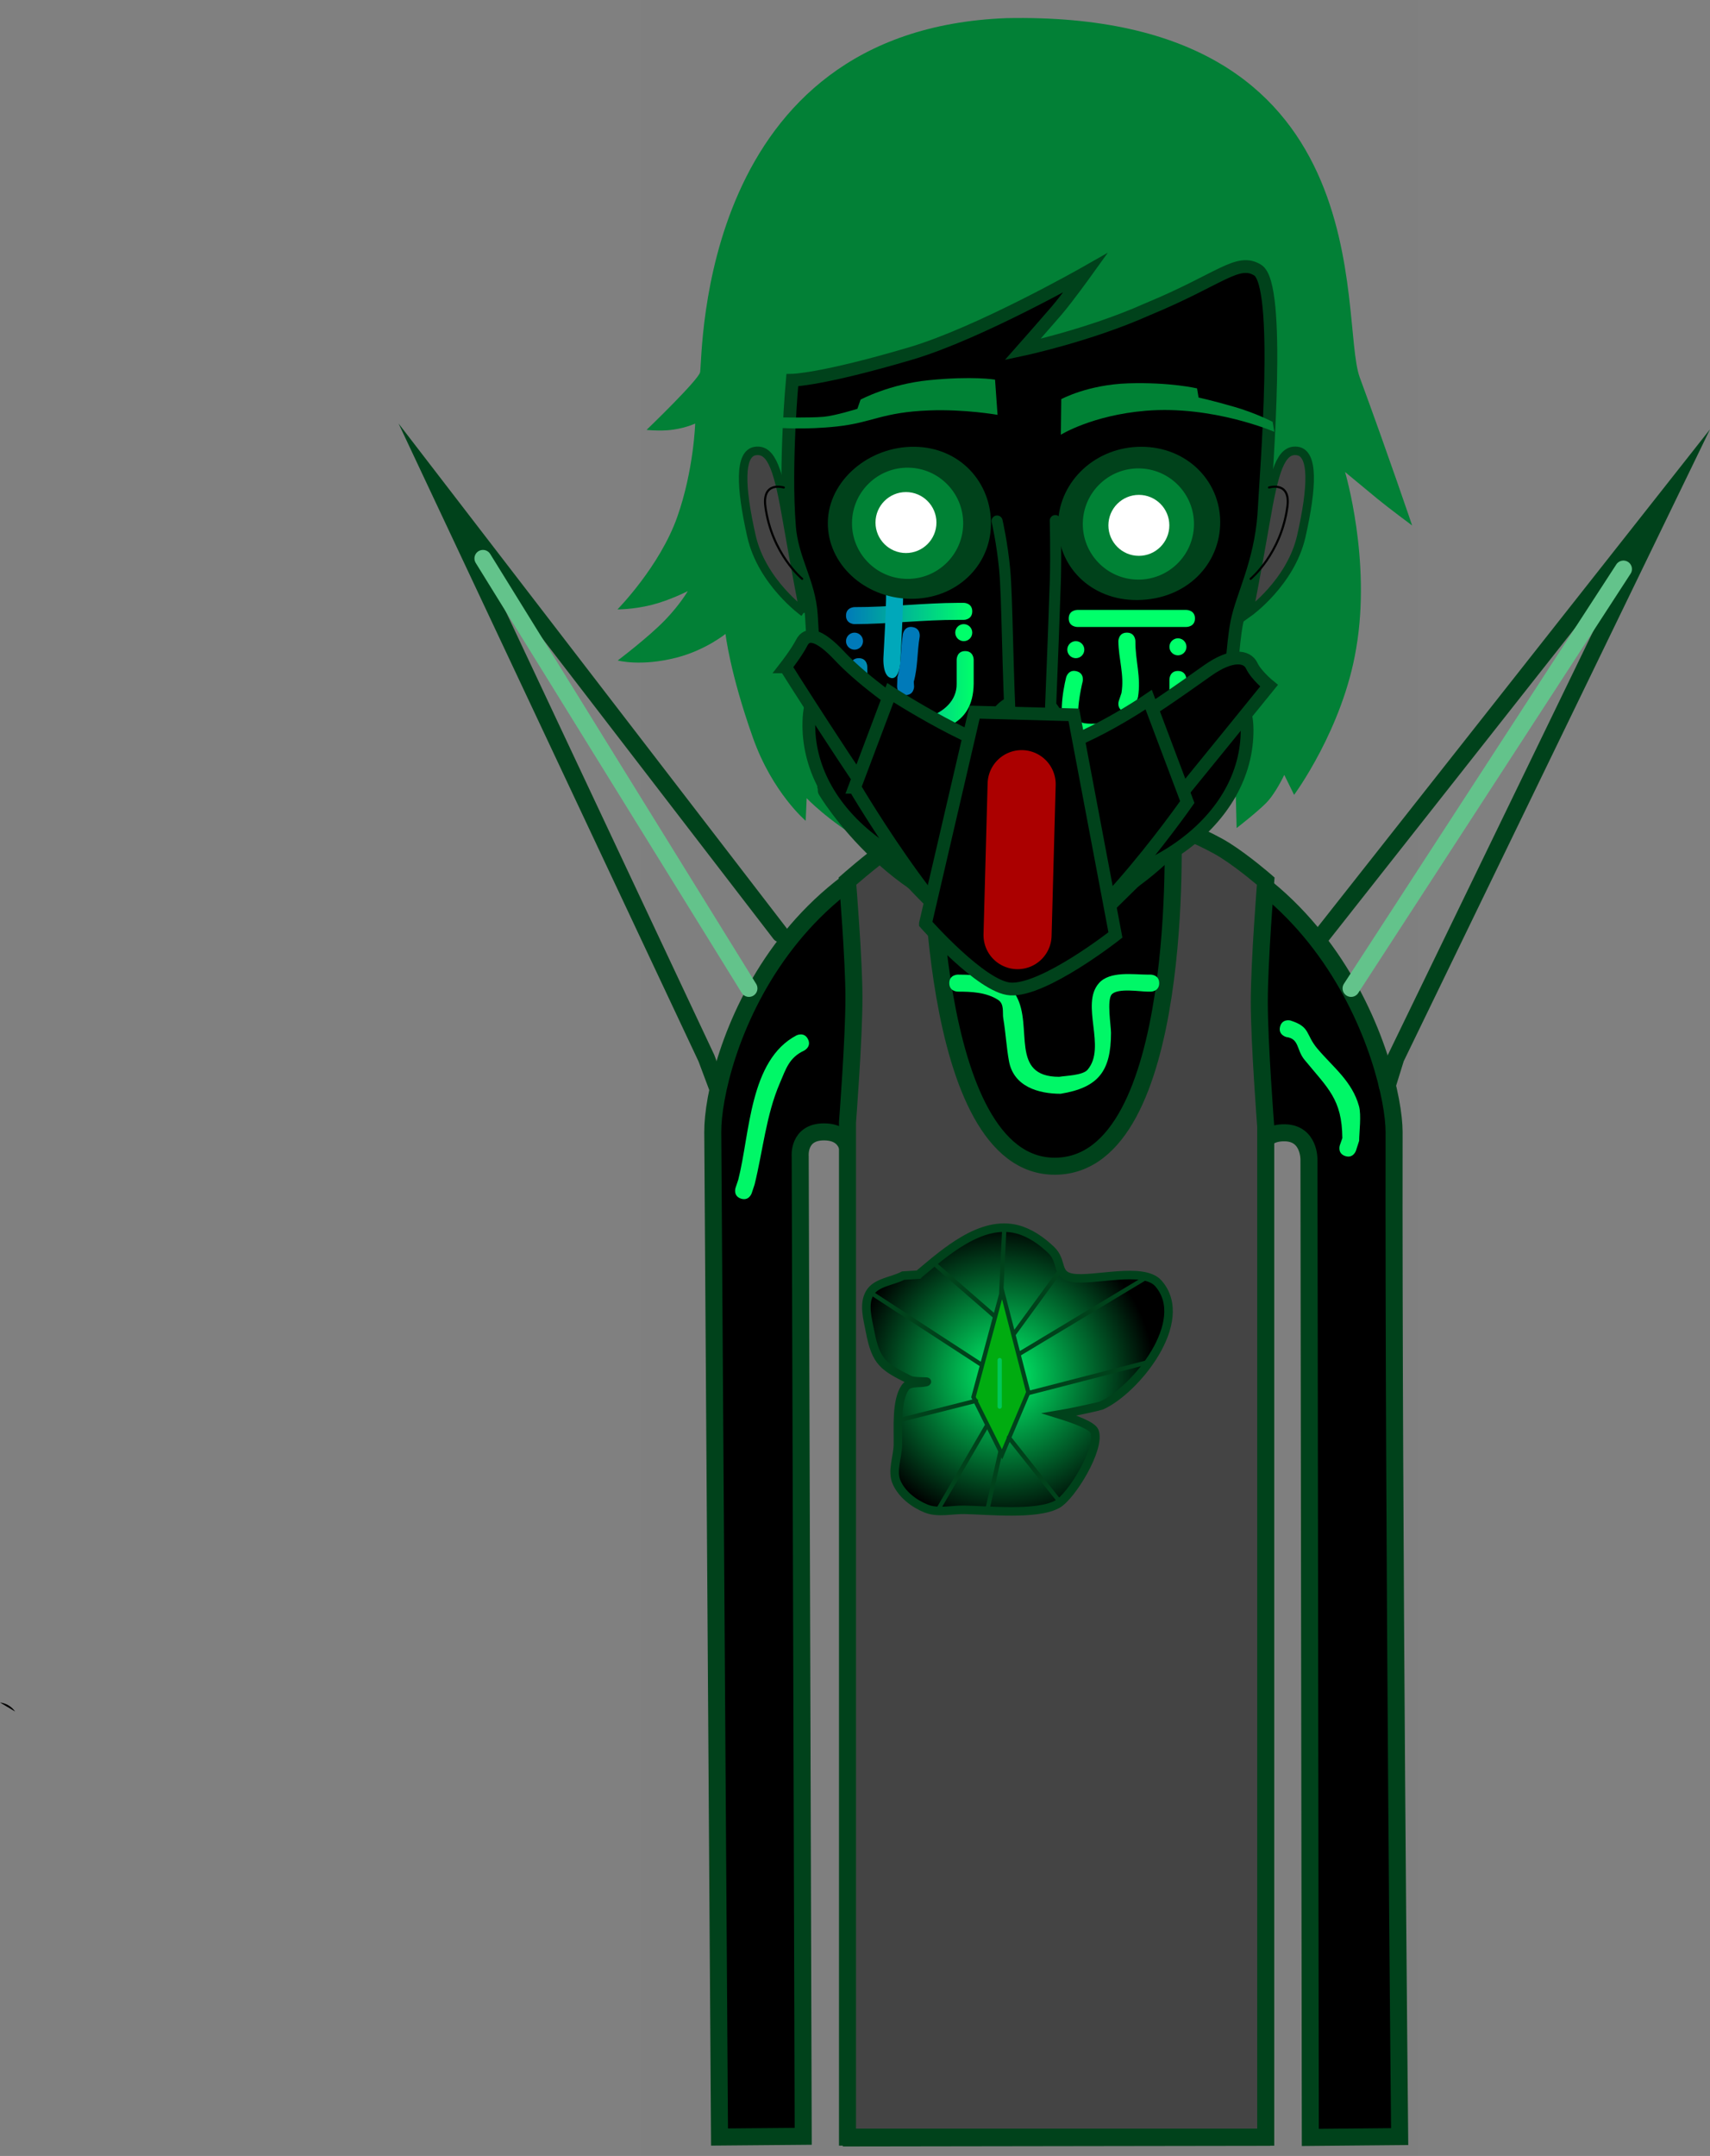 <svg version="1.1" xmlns="http://www.w3.org/2000/svg" xmlns:xlink="http://www.w3.org/1999/xlink" width="200.914" height="253.225" viewBox="0,0,200.914,253.225"><rect x="0" y="0" width="200.914" height="253.225" fill="#808080" stroke="none"/><defs><linearGradient x1="215.529" y1="125.445" x2="230.363" y2="125.445" gradientUnits="userSpaceOnUse" id="color-1"><stop offset="0" stop-color="#007ab9"/><stop offset="1" stop-color="#00ff6a"/></linearGradient><radialGradient cx="233.984" cy="214.909" r="17.754" gradientUnits="userSpaceOnUse" id="color-2"><stop offset="0" stop-color="#00f96d"/><stop offset="1" stop-color="#000000"/></radialGradient><linearGradient x1="216.029" y1="134.695" x2="230.529" y2="134.695" gradientUnits="userSpaceOnUse" id="color-3"><stop offset="0" stop-color="#007ab9"/><stop offset="1" stop-color="#00ff6a"/></linearGradient></defs><g transform="translate(-116.128,-53.388)"><g data-paper-data="{&quot;isPaintingLayer&quot;:true}" fill-rule="nonzero" stroke-linejoin="miter" stroke-miterlimit="10" stroke-dasharray="" stroke-dashoffset="0" style="mix-blend-mode: normal"><path d="M191.453,306.613v-253.225h91.182v253.225z" fill-opacity="0.01" fill="#000000" stroke="none" stroke-width="0" stroke-linecap="butt"/><path d="M200.667,304.392c0,0 -0.635,-94.384 -0.793,-118.012c-0.055,-8.153 8.187,-36.761 40.202,-36.921c31.602,-0.158 39.857,29.487 39.849,36.897c-0.077,46.243 0.654,117.986 0.654,117.986l-10.497,0.096l-0.159,-114.843c0,0 0.075,-3.099 -2.816,-3.154c-3.434,-0.065 -2.945,3.116 -2.945,3.116l0.205,114.87l-48.214,0.072l-0.305,-115.233c0,0 0.279,-2.919 -2.886,-2.934c-3.111,-0.015 -2.816,2.909 -2.816,2.909l0.353,115.067z" fill="#000000" stroke="#00421b" stroke-width="2" stroke-linecap="butt"/><path d="M255.265,200.334c-0.571,0 -1.034,-0.463 -1.034,-1.034c0,-0.571 0.463,-1.034 1.034,-1.034c0.571,0 1.034,0.463 1.034,1.034c0,0.571 -0.463,1.034 -1.034,1.034z" fill="#000000" stroke="none" stroke-width="1.5" stroke-linecap="butt"/><path d="M250.005,204.57c-4.463,-0.314 -6.552,-1.794 -6.17,-2.58c0.118,-0.242 2.846,1.064 6.97,1.305c6.409,0.375 8.51,-0.632 8.51,-0.632v1.346c0,0 -2.413,1.047 -9.311,0.561z" fill="#000000" stroke="#000000" stroke-width="0" stroke-linecap="butt"/><path d="M222.192,199.3c0,-0.571 0.463,-1.034 1.034,-1.034c0.571,0 1.034,0.463 1.034,1.034c0,0.571 -0.463,1.034 -1.034,1.034c-0.571,0 -1.034,-0.463 -1.034,-1.034z" fill="#000000" stroke="none" stroke-width="1.5" stroke-linecap="butt"/><path d="M228.486,204.57c-6.897,0.486 -9.311,-0.561 -9.311,-0.561v-1.346c0,0 2.101,1.007 8.51,0.632c4.124,-0.241 6.853,-1.547 6.97,-1.305c0.383,0.786 -1.706,2.266 -6.17,2.58z" fill="#000000" stroke="#000000" stroke-width="0" stroke-linecap="butt"/><path d="M239.766,261.121c-0.819,0 -1.483,-0.664 -1.483,-1.483c0,-0.819 0.664,-1.483 1.483,-1.483c0.819,0 1.483,0.664 1.483,1.483c0,0.819 -0.664,1.483 -1.483,1.483z" data-paper-data="{&quot;index&quot;:null}" fill="#000000" stroke="none" stroke-width="1.5" stroke-linecap="butt"/><path d="M215.703,304.406v-119.201c0,0 0.757,-9.731 0.757,-14.639c0,-4.498 -0.757,-13.687 -0.757,-13.687c0,0 2.673,-2.353 4.656,-3.748c1.983,-1.395 5.172,-2.804 5.172,-2.804c0,0 -0.602,40.109 14.56,40.039c15.435,-0.072 13.832,-40.039 13.832,-40.039c0,0 3.913,1.52 6.166,2.947c2.253,1.427 4.754,3.605 4.754,3.605c0,0 -0.757,9.425 -0.757,14.192c0,4.842 0.757,14.639 0.757,14.639v118.697z" fill="#444444" stroke="#00421b" stroke-width="2" stroke-linecap="butt"/><path d="M192.096,103.88c0,0 6.163,-5.922 6.292,-6.788c0.337,-2.271 -0.168,-40.173 35.968,-41.574c44.636,-0.914 39.015,35.349 41.531,42.19c3.45,9.381 6.157,17.4 6.157,17.4c0,0 -2.767,-2.054 -4.08,-3.134c-1.224,-1.008 -3.801,-3.146 -3.801,-3.146c0,0 3.091,10.348 1.311,20.695c-1.562,9.481 -7.298,17.225 -7.298,17.225l-1.155,-2.347c0,0 -1.023,2.198 -2.16,3.333c-1.137,1.135 -3.439,2.913 -3.439,2.913l-0.092,-3.704c0,0 -7.06,11.018 -24.351,10.872c-16.306,-0.255 -26.072,-10.675 -26.072,-10.675l-0.116,2.655c0,0 -3.895,-3.293 -6.181,-9.708c-2.725,-7.646 -3.239,-12.243 -3.239,-12.243c0,0 -2.339,1.899 -5.717,2.774c-4.233,1.097 -6.947,0.345 -6.947,0.345c0,0 3.608,-2.717 5.584,-4.77c1.76,-1.828 2.647,-3.377 2.647,-3.377c0,0 -2.108,1.085 -4.233,1.618c-2.217,0.556 -4.03,0.531 -4.03,0.531c0,0 4.975,-5.037 7.031,-10.874c1.941,-5.511 2.1,-10.957 2.1,-10.957c0,0 -1.362,0.662 -3.33,0.795c-1.248,0.085 -2.378,-0.049 -2.378,-0.049z" fill="#028036" stroke="none" stroke-width="1.5" stroke-linecap="butt"/><path d="M208.882,115.202c-0.577,-7.293 0.335,-17.154 0.335,-17.154c0,0 3.411,-0.041 13.914,-3.144c8.07,-2.384 20.547,-9.487 20.547,-9.487c0,0 -2.16,3.005 -3.408,4.46c-1.327,1.547 -3.993,4.563 -3.993,4.563c0,0 7.838,-1.668 14.675,-4.729c8.568,-3.536 10.593,-6.053 12.95,-4.593c2.783,1.724 1.03,23.183 0.718,28.741c-0.422,5.669 -2.533,9.5 -3.15,12.521c-0.617,3.021 -0.41,6.137 -2.206,16.04c-1.121,6.18 -4.162,8.925 -10.019,14.661c-5.858,5.736 -9.054,9.253 -13.014,9.322c-3.811,0.066 -8.936,-5.1 -13.935,-10.382c-5.324,-5.625 -8.875,-8.477 -9.716,-15.14c-0.757,-6 -0.777,-9.909 -1.123,-15.248c-0.253,-3.903 -2.261,-6.445 -2.576,-10.428z" fill="#000000" stroke="#00421b" stroke-width="1.5" stroke-linecap="butt"/><path d="M230.363,125.195c0,0.595 -0.355,0.836 -0.641,0.934c-0.111,0.043 -0.232,0.066 -0.359,0.066h-0.667c-4.048,-0.015 -8.132,0.487 -12.167,0.5c0,0 -1,0 -1,-1c0,-1 1,-1 1,-1c4.029,0.015 8.123,-0.487 12.167,-0.5h0.667c0,0 0.164,0 0.359,0.066c0.287,0.097 0.641,0.338 0.641,0.934z" fill="url(#color-1)" stroke="none" stroke-width="0.5" stroke-linecap="butt"/><path d="M256.952,100.082c0,0 1.524,0.318 4.256,1.11c2.495,0.724 4.449,1.744 4.449,1.744l0.195,1.17c0,0 -7.25,-3.13 -15.116,-2.471c-6.29,0.527 -9.963,2.812 -9.963,2.812l0.046,-4.177c0,0 3.127,-1.704 7.864,-1.856c4.904,-0.157 8.091,0.591 8.091,0.591z" data-paper-data="{&quot;index&quot;:null}" fill="#008235" stroke="none" stroke-width="1.5" stroke-linecap="butt"/><path d="M222.529,135.028c-1,0 -1,-1 -1,-1l0.038,-1.108c0.486,-1.644 0.365,-3.365 0.642,-5.056c0,0 0.164,-0.986 1.151,-0.822c0.986,0.164 0.822,1.151 0.822,1.151c-0.303,1.776 -0.206,3.53 -0.692,5.277l0.038,0.559c0,0 0,1 -1,1z" fill="#007ab9" stroke="none" stroke-width="0.5" stroke-linecap="butt"/><path d="M236.514,144.629c-1.034,0 -3.538,-3.26 -3.787,-5.364c-0.222,-1.882 1.315,-3.828 3.787,-3.828c2.472,0 4.202,0.491 4.03,4.189c-0.146,3.138 -1.558,5.003 -4.03,5.003z" fill="#000000" stroke="#00421b" stroke-width="1.15" stroke-linecap="butt"/><path d="M240.116,114.535c0,0 0.103,3.97 0.006,7.127c-0.192,6.251 -1.081,27.761 -1.081,27.761l-2.982,0.009c0,0 -0.803,-4.173 -1.123,-9.5c-0.434,-7.211 -0.45,-16.293 -0.763,-19.632c-0.298,-3.165 -0.896,-5.715 -0.896,-5.715" fill="#000000" stroke="#00421b" stroke-width="1.3" stroke-linecap="round"/><path d="M210.582,125.325c0,0 -4.932,-3.517 -6.164,-8.975c-1.296,-5.743 -1.461,-9.733 0.48,-9.992c1.941,-0.259 2.703,2.377 3.733,8.356c1.029,5.979 1.951,10.611 1.951,10.611z" data-paper-data="{&quot;index&quot;:null}" fill="#444444" stroke="#00421b" stroke-width="1" stroke-linecap="butt"/><path d="M220.804,133.02c-0.994,-0.232 -0.883,-2.324 -0.883,-2.324l0.111,-2.105c0.113,-2.135 0.218,-4.165 0.216,-6.315c0,0 0,-2.105 1,-2.105c1,0 1,2.105 1,2.105c-0.001,2.305 -0.108,4.492 -0.228,6.78l-0.111,2.105c0,0 -0.11,2.092 -1.104,1.859z" fill="#00a8ba" stroke="none" stroke-width="0.5" stroke-linecap="butt"/><path d="M210.379,121.378c0,0 -3.564,-2.923 -4.318,-8.451c-0.421,-3.083 2.157,-2.28 2.157,-2.28" fill="none" stroke="#000000" stroke-width="0.25" stroke-linecap="round"/><path d="M213.393,114.722c0.071,-4.892 4.838,-8.936 10.211,-8.858c5.373,0.078 9.027,4.248 8.956,9.14c-0.071,4.892 -4.124,8.794 -9.497,8.716c-5.373,-0.078 -9.742,-4.107 -9.671,-8.999z" fill="#00421b" stroke="#000000" stroke-width="0" stroke-linecap="butt"/><path d="M216.233,114.756c0.052,-3.607 3.018,-6.488 6.625,-6.436c3.607,0.052 6.488,3.018 6.436,6.625c-0.052,3.607 -3.018,6.488 -6.625,6.436c-3.607,-0.052 -6.488,-3.018 -6.436,-6.625z" fill="#008235" stroke="none" stroke-width="1.5" stroke-linecap="butt"/><path d="M240.449,114.722c0.204,-4.888 4.453,-8.858 9.77,-8.858c5.318,0 9.275,3.966 9.275,8.858c0,4.892 -3.886,9.071 -9.7,9.142c-5.53,0.067 -9.558,-4.037 -9.345,-9.142z" fill="#00421b" stroke="#000000" stroke-width="0" stroke-linecap="butt"/><path d="M217.239,100.325c0,0 3.37,-1.819 8.032,-2.282c5.167,-0.513 7.768,-0.066 7.768,-0.066l0.295,4.137c0,0 -3.836,-0.681 -8.018,-0.521c-5.593,0.213 -6.645,1.433 -10.898,1.891c-3.644,0.393 -6.737,0.159 -6.737,0.159l-0.026,-1.232c0,0 3.595,0.074 5.234,-0.068c1.352,-0.117 3.976,-0.938 3.976,-0.938z" fill="#008235" stroke="none" stroke-width="1.5" stroke-linecap="butt"/><path d="M264.815,114.714c1.029,-5.979 1.791,-8.615 3.733,-8.356c1.941,0.259 1.776,4.249 0.48,9.992c-1.232,5.458 -6.164,8.975 -6.164,8.975c0,0 0.922,-4.633 1.951,-10.611z" data-paper-data="{&quot;index&quot;:null}" fill="#444444" stroke="#00421b" stroke-width="1" stroke-linecap="butt"/><path d="M265.228,110.647c0,0 2.578,-0.803 2.157,2.28c-0.754,5.527 -4.318,8.451 -4.318,8.451" data-paper-data="{&quot;index&quot;:null}" fill="none" stroke="#000000" stroke-width="0.25" stroke-linecap="round"/><path d="M200.455,181.222l-1.333,-3.556l-31.333,-66.611l40,52" fill="none" stroke="#00421b" stroke-width="2" stroke-linecap="round"/><path d="M271.122,163.667l41,-52l-32,66l-1,3.222" fill="none" stroke="#00421b" stroke-width="2" stroke-linecap="round"/><path d="M204.122,169.479l-31.25,-50.5" fill="none" stroke="#63c38b" stroke-width="2" stroke-linecap="round"/><path d="M274.872,169.479l32,-49.25" fill="none" stroke="#63c38b" stroke-width="2" stroke-linecap="round"/><path d="M224.047,203.102c0.085,-0.087 0.141,-0.134 0.141,-0.134c2.911,-2.423 7.204,-6.312 11.472,-5.187c1.502,0.396 2.856,1.352 3.978,2.426c1.386,1.328 0.491,2.925 2.459,3.266c2.455,0.425 8.356,-1.355 10.126,0.648c3.934,4.453 -2.718,12.584 -6.689,14.356c-0.135,0.06 -2.913,0.703 -4.936,1.046c1.694,0.526 3.862,1.286 4.129,1.988c0.744,1.961 -2.687,7.635 -4.386,8.561c-2.401,1.308 -8.116,0.703 -10.885,0.65c-1.506,-0.029 -3.12,0.415 -4.518,-0.149c-1.431,-0.577 -2.838,-1.661 -3.463,-3.071c-0.595,-1.343 0.119,-2.936 0.15,-4.404c0.041,-1.901 -0.245,-5.174 0.868,-6.758c0.477,-0.68 1.608,-0.418 2.416,-0.613c0.622,-0.15 -1.329,0.02 -1.901,-0.267c-3.044,-1.522 -3.962,-2.045 -4.646,-5.64c-0.284,-1.493 -0.815,-3.248 -0.045,-4.558c0.748,-1.273 2.619,-1.365 3.928,-2.047z" fill="url(#color-2)" stroke="#00421b" stroke-width="1" stroke-linecap="butt"/><path d="M229.529,129.861c1,0 1,1 1,1c0,0.667 0,2.167 0,2.833c-0.057,5.149 -4.226,5.839 -8.5,5.833c-1.117,-0.002 -2.748,-0.008 -3.712,-0.662c-1.984,-1.346 -2.281,-4.983 -2.288,-7.171c0,0 0,-1 1,-1c1,0 1,1 1,1c-0.005,1.366 0.084,4.661 1.379,5.495c3.015,1.942 9.181,0.435 9.121,-3.495c0,-0.667 0,-1.333 0,-2v-0.833c0,0 0,-1 1,-1z" fill="url(#color-3)" stroke="none" stroke-width="0.5" stroke-linecap="butt"/><path d="M254.529,132.195c1,0 1,1 1,1c0,1.056 0,2.444 0,3.5c-0.01,0.92 0.117,1.941 -0.626,2.707c-1.788,1.844 -7.942,1.143 -10.278,0.957c-0.68,-0.054 -2.517,-0.326 -2.97,-0.79c-1.317,-1.35 -0.648,-5.042 -0.263,-6.616c0,0 0.243,-0.97 1.213,-0.728c0.97,0.243 0.728,1.213 0.728,1.213c-0.187,0.728 -0.905,4.126 -0.263,4.717c0.388,0.357 2.118,0.208 2.626,0.207c2.114,-0.003 7.875,1.062 7.833,-1.667c0,-1.056 0,-2.111 0,-3.167v-0.333c0,0 0,-1 1,-1z" fill="#00ff6a" stroke="none" stroke-width="0.5" stroke-linecap="butt"/><path d="M248.213,136.977c-0.949,-0.316 -0.632,-1.265 -0.632,-1.265l0.312,-0.925c0.359,-2.149 -0.347,-3.98 -0.363,-6.092c0,0 0,-1 1,-1c1,0 1,1 1,1c-0.021,2.271 0.693,4.233 0.304,6.574l-0.355,1.075c0,0 -0.316,0.949 -1.265,0.632z" fill="#00ff6a" stroke="none" stroke-width="0.5" stroke-linecap="butt"/><path d="M256.529,126.028c0,1 -1,1 -1,1c-4.167,0 -8.667,0 -12.833,0c0,0 -1,0 -1,-1c0,-1 1,-1 1,-1c4.167,0 8.333,0 12.5,0h0.333c0,0 1,0 1,1z" fill="#00ff6a" stroke="none" stroke-width="0.5" stroke-linecap="butt"/><path d="M215.529,128.695c0,-0.552 0.448,-1 1,-1c0.552,0 1,0.448 1,1c0,0.552 -0.448,1 -1,1c-0.552,0 -1,-0.448 -1,-1z" fill="#007ab9" stroke="none" stroke-width="0.5" stroke-linecap="butt"/><path d="M228.363,127.695c0,-0.552 0.448,-1 1,-1c0.552,0 1,0.448 1,1c0,0.552 -0.448,1 -1,1c-0.552,0 -1,-0.448 -1,-1z" fill="#00ff6a" stroke="none" stroke-width="0.5" stroke-linecap="butt"/><path d="M241.529,129.695c0,-0.552 0.448,-1 1,-1c0.552,0 1,0.448 1,1c0,0.552 -0.448,1 -1,1c-0.552,0 -1,-0.448 -1,-1z" fill="#00ff6a" stroke="none" stroke-width="0.5" stroke-linecap="butt"/><path d="M253.529,129.361c0,-0.552 0.448,-1 1,-1c0.552,0 1,0.448 1,1c0,0.552 -0.448,1 -1,1c-0.552,0 -1,-0.448 -1,-1z" fill="#00ff6a" stroke="none" stroke-width="0.5" stroke-linecap="butt"/><path d="M218.993,114.764c0,-1.977 1.603,-3.58 3.58,-3.58c1.977,0 3.58,1.603 3.58,3.58c0,1.977 -1.603,3.58 -3.58,3.58c-1.977,0 -3.58,-1.603 -3.58,-3.58z" fill="#ffffff" stroke="none" stroke-width="0.5" stroke-linecap="butt"/><path d="M252.33,168.861c0,1 -1,1 -1,1h-0.333c-0.915,0 -3.527,-0.454 -4.245,0.322c-0.596,0.645 -0.089,3.677 -0.089,4.511c0,4.509 -1.477,6.437 -5.918,7.163c-2.628,0 -5.522,-0.852 -6.07,-3.836c-0.301,-1.638 -0.382,-3.348 -0.667,-5c-0.122,-0.71 0.159,-1.703 -0.624,-2.202c-1.398,-0.89 -3.136,-0.961 -4.722,-0.958c0,0 -1,0 -1,-1c0,-1 1,-1 1,-1c2.341,0.004 5.581,0.198 6.878,2.522c2.009,3.599 -0.836,9.481 5.039,9.481c0.786,-0.134 2.761,-0.167 3.327,-0.825c2.265,-2.634 -0.877,-7.65 1.333,-10.167c1.288,-1.468 4.047,-1.011 5.755,-1.011h0.333c0,0 1,0 1,1z" fill="#00f767" stroke="none" stroke-width="0.5" stroke-linecap="butt"/><path d="M203.181,194.171c-0.949,-0.316 -0.632,-1.265 -0.632,-1.265l0.322,-0.963c1.382,-5.398 1.294,-14.038 6.846,-16.948c0,0 0.894,-0.447 1.342,0.447c0.447,0.894 -0.447,1.342 -0.447,1.342c-1.783,0.832 -2.13,2.137 -2.866,3.843c-1.592,3.691 -1.983,7.914 -2.954,11.875l-0.345,1.037c0,0 -0.316,0.949 -1.265,0.632z" fill="#00f767" stroke="none" stroke-width="0.5" stroke-linecap="butt"/><path d="M274.181,189.171c-0.949,-0.316 -0.632,-1.265 -0.632,-1.265l0.295,-0.844c-0.039,-4.575 -1.679,-5.824 -4.453,-9.206c-0.955,-1.165 -0.585,-2.467 -2.136,-2.664c0,0 -0.97,-0.243 -0.728,-1.213c0.243,-0.97 1.213,-0.728 1.213,-0.728c2.4,0.755 1.741,1.621 3.197,3.336c1.845,2.173 4.068,3.819 4.867,6.738c0.286,1.045 0.021,3.039 0.014,4.057l-0.372,1.156c0,0 -0.316,0.949 -1.265,0.632z" fill="#00f767" stroke="none" stroke-width="0.5" stroke-linecap="butt"/><path d="M243.351,114.841c0.052,-3.607 3.018,-6.488 6.625,-6.436c3.607,0.052 6.488,3.018 6.436,6.625c-0.052,3.607 -3.018,6.488 -6.625,6.436c-3.607,-0.052 -6.488,-3.018 -6.436,-6.625z" fill="#008235" stroke="none" stroke-width="1.5" stroke-linecap="butt"/><path d="M246.357,115.094c0,-1.977 1.603,-3.58 3.58,-3.58c1.977,0 3.58,1.603 3.58,3.58c0,1.977 -1.603,3.58 -3.58,3.58c-1.977,0 -3.58,-1.603 -3.58,-3.58z" fill="#ffffff" stroke="none" stroke-width="0.5" stroke-linecap="butt"/><path d="M236.949,216.92l-3.082,7.285l-3.362,-6.724l3.362,-12.468z" fill="#00ac10" stroke="#00421b" stroke-width="0.5" stroke-linecap="round"/><path d="M233.587,213.138v5.464" fill="none" stroke="#00c858" stroke-width="0.5" stroke-linecap="round"/><path d="M218.5,205.26l12.839,8.35" fill="none" stroke="#00421b" stroke-width="0.5" stroke-linecap="round"/><path d="M250.911,203.374l-15.083,9.068" fill="none" stroke="#00421b" stroke-width="0.5" stroke-linecap="round"/><path d="M230.8,217.919l-8.888,2.245" fill="none" stroke="#00421b" stroke-width="0.5" stroke-linecap="round"/><path d="M226.311,230.758l5.746,-9.876" fill="none" stroke="#00421b" stroke-width="0.5" stroke-linecap="round"/><path d="M234.661,222.228l5.836,7.362" fill="none" stroke="#00421b" stroke-width="0.5" stroke-linecap="round"/><path d="M236.905,217.021l13.916,-3.591" fill="none" stroke="#00421b" stroke-width="0.5" stroke-linecap="round"/><path d="M226.041,201.938l6.913,6.015" fill="none" stroke="#00421b" stroke-width="0.5" stroke-linecap="round"/><path d="M240.856,202.387l-5.566,7.631" fill="none" stroke="#00421b" stroke-width="0.5" stroke-linecap="round"/><path d="M234.122,197.763l-0.359,7.452" fill="none" stroke="#00421b" stroke-width="0.5" stroke-linecap="round"/><path d="M233.673,223.889l-1.616,7.183" fill="none" stroke="#00421b" stroke-width="0.5" stroke-linecap="round"/><g><path d="M244.061,143.696c0.57,0.212 3.084,1.399 6.024,2.596c2.964,1.206 7.214,2.293 7.194,2.461c-0.025,0.213 -10.435,0.227 -13.679,0.632c-2.719,0.34 -6.689,0.706 -6.689,0.706c0,0 -7.104,-1.162 -13.272,-2.445c-4.944,-1.029 -10.399,-1.661 -10.41,-1.755c-0.014,-0.126 3.868,-0.711 6.824,-1.395c1.146,-0.497 5.44,-1.485 5.44,-1.485c0,0 4.956,-0.278 7.608,0.579c2.842,0.918 2.835,2.446 3.083,2.469c0,0 1.184,-1.749 2.369,-2.105c1.185,-0.355 5.082,-0.416 5.508,-0.258z" fill="#000000" stroke="#00421b" stroke-width="1.4" stroke-linecap="butt"/><path d="M225.413,148.249c5.091,1.027 11.918,2.807 11.918,2.807c0,0 5.79,-1.556 8.447,-1.834c2.06,-0.216 11.216,-0.707 11.26,-0.334c0.043,0.364 -9.031,12.9 -21.148,12.447c-13.77,-0.436 -22.865,-15.136 -22.827,-15.305c0.038,-0.169 7.259,1.192 12.35,2.218z" fill="#000000" stroke="#00421b" stroke-width="1.9" stroke-linecap="butt"/><path d="M262.648,139.565c-0.287,10.598 -12.045,18.877 -26.261,18.491c-14.216,-0.385 -25.508,-9.289 -25.22,-19.887c0.287,-10.598 11.679,3.573 25.895,3.959c14.216,0.385 25.873,-13.161 25.586,-2.563z" fill="#000000" stroke="#00421b" stroke-width="1.5" stroke-linecap="butt"/><path d="M208.426,131.714c0,0 1.327,-1.707 1.904,-2.845c0.618,-1.219 2.006,-1.028 4.39,1.514c4.718,5.033 16.286,12.449 21.591,12.712c5.964,0.296 15.395,-6.486 21.709,-10.952c2.822,-1.996 4.631,-1.723 5.181,-0.556c0.521,1.105 2.031,2.341 2.031,2.341c0,0 -8.331,10.283 -15.825,19.473c-5.644,6.922 -10.083,13.439 -14.217,13.278c-3.715,-0.145 -7.736,-6.623 -12.422,-13.306c-7.047,-10.049 -14.341,-21.659 -14.341,-21.659z" fill="#000000" stroke="#00421b" stroke-width="1.5" stroke-linecap="butt"/><path d="M216.548,145.859l4.19,-11.116c0,0 10.832,7.032 15.602,7.161c5.294,0.144 14.753,-6.338 14.753,-6.338l4.534,12.027c0,0 -13.82,19.801 -20.7,19.496c-6.034,-0.268 -18.378,-21.23 -18.378,-21.23z" fill="#000000" stroke="#00421b" stroke-width="1.5" stroke-linecap="butt"/><path d="M224.862,161.863l5.777,-24.831l11.656,0.316l4.888,25.855c0,0 -8.374,6.584 -12.333,6.346c-3.393,-0.204 -9.988,-7.686 -9.988,-7.686z" fill="#000000" stroke="#00421b" stroke-width="1.5" stroke-linecap="butt"/><path d="M236.165,145.493l-0.481,17.73" fill="none" stroke="#ab0000" stroke-width="8" stroke-linecap="round"/></g><path d="" fill="#000000" stroke="none" stroke-width="0.5" stroke-linecap="butt"/><path d="" fill="#000000" stroke="none" stroke-width="0.5" stroke-linecap="butt"/><path d="" fill="#000000" stroke="none" stroke-width="0.5" stroke-linecap="butt"/><path d="" fill="#000000" stroke="none" stroke-width="0.5" stroke-linecap="butt"/><path d="M116.128,253.357c0.735,0.081 1.375,0.482 1.776,1.059c-0.594,-0.351 -1.186,-0.704 -1.776,-1.059z" fill="#000000" stroke="none" stroke-width="0.5" stroke-linecap="butt"/><path d="" fill="#000000" stroke="none" stroke-width="0.5" stroke-linecap="butt"/></g></g></svg>